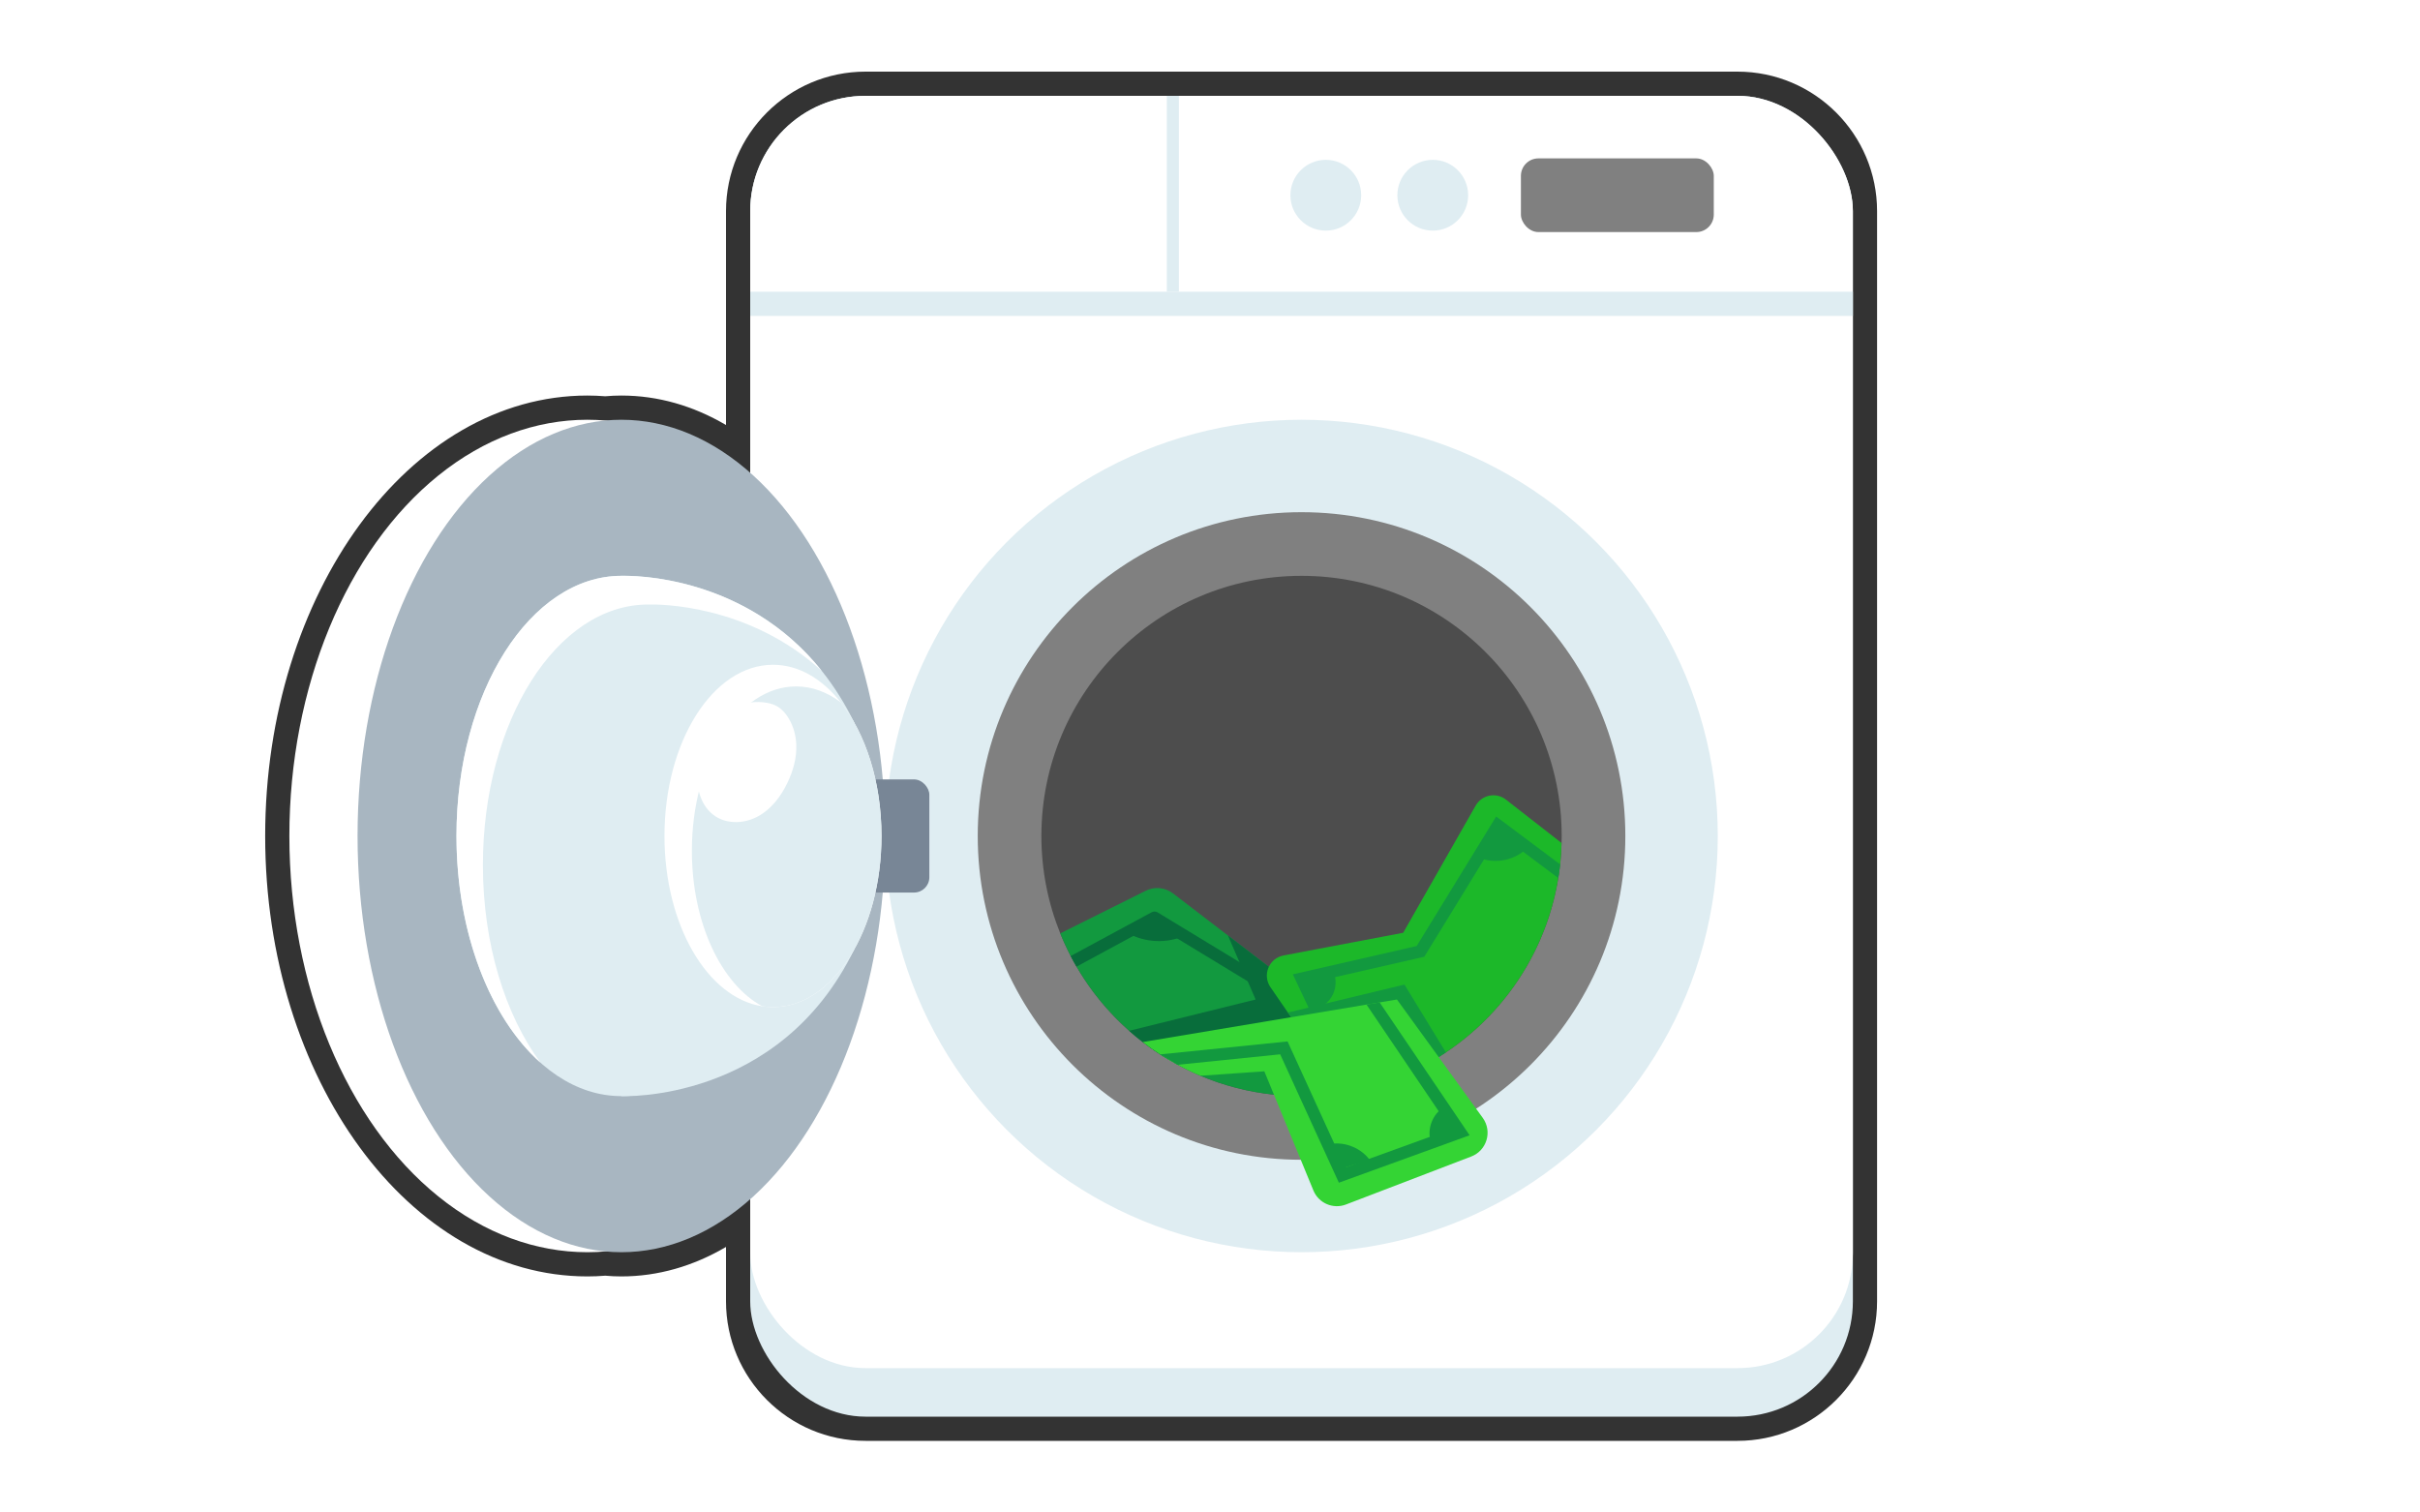 <?xml version="1.0" encoding="UTF-8"?>
<svg id="Expanded" xmlns="http://www.w3.org/2000/svg" viewBox="0 0 400 250">
  <defs>
    <style>
      .cls-1 {
        fill: #12993f;
      }

      .cls-2 {
        fill: #4d4d4d;
      }

      .cls-3 {
        fill: #1cb829;
      }

      .cls-4 {
        fill: #fff;
      }

      .cls-5 {
        fill: #dfedf2;
      }

      .cls-6 {
        fill: #788696;
      }

      .cls-7 {
        fill: #333;
      }

      .cls-8 {
        fill: #34d434;
      }

      .cls-9 {
        fill: gray;
      }

      .cls-10 {
        fill: #a8b6c1;
      }

      .cls-11 {
        fill: #086d3b;
      }
    </style>
  </defs>
  <path class="cls-7" d="M310.26,34.9v180.2c0,12.71-10.35,23.06-23.07,23.06h-144.13c-12.72,0-23.06-10.35-23.06-23.06v-8.99c-5.43,3.18-11.26,4.87-17.29,4.87-.9,0-1.79-.04-2.67-.12-.98.08-1.97.12-2.96.12-29.36,0-53.25-32.66-53.25-72.8s23.89-72.8,53.25-72.8c.99,0,1.98.04,2.96.12.88-.08,1.77-.12,2.67-.12,6.03,0,11.86,1.68,17.29,4.87v-35.35c0-12.72,10.34-23.06,23.06-23.06h144.13c12.72,0,23.07,10.34,23.07,23.06Z"/>
  <g>
    <rect class="cls-5" x="124" y="15.84" width="182.26" height="218.32" rx="19.06" ry="19.06"/>
    <rect class="cls-4" x="124" y="15.84" width="182.26" height="210.3" rx="19.06" ry="19.06"/>
    <circle class="cls-5" cx="215.13" cy="138.18" r="68.8"/>
    <ellipse class="cls-4" cx="97.08" cy="138.18" rx="49.25" ry="68.8"/>
    <ellipse class="cls-10" cx="102.71" cy="138.18" rx="43.61" ry="68.8"/>
    <circle class="cls-9" cx="215.13" cy="138.18" r="53.52"/>
    <path class="cls-2" d="M258.13,138.18c0,.39-.01.78-.02,1.16-.39,14.95-8.41,27.98-20.31,35.38-3,1.87-6.26,3.38-9.69,4.46-4.1,1.3-8.46,2-12.98,2-1.54,0-3.06-.08-4.56-.24-4.27-.45-8.35-1.52-12.16-3.13-1.64-.69-3.22-1.48-4.74-2.37-1.68-.95-3.27-2.02-4.79-3.2-6.01-4.63-10.75-10.82-13.63-17.96-2.01-4.97-3.12-10.4-3.12-16.1,0-23.75,19.25-43,43-43s43,19.25,43,43Z"/>
    <path class="cls-1" d="M217.38,168.46l-18.56,5.46-5.15,1.52c-.19-.11-.37-.21-.56-.33-1.47-.86-2.88-1.82-4.23-2.87-.77-.59-1.52-1.21-2.24-1.86-3.44-3.03-6.38-6.61-8.7-10.6-.34-.58-.66-1.16-.97-1.76-.63-1.21-1.21-2.46-1.72-3.74l14.11-7.04c1.47-.74,3.22-.57,4.53.43l9.07,6.95,8.13,6.23,6.29,7.61Z"/>
    <path class="cls-11" d="M217.38,168.46l-18.56,5.46-5.71,1.19c-1.47-.86-2.88-1.82-4.23-2.87-.77-.59-1.52-1.21-2.24-1.86l20.9-5.17-4.58-10.59,8.13,6.23,6.29,7.61Z"/>
    <path class="cls-1" d="M209.25,172.93c-3.83-2.8-10.01.1-15.17,2.74,1.4.79,2.84,1.51,4.33,2.14,3.81,1.61,7.89,2.68,12.16,3.13,1.42.15,2.86.23,4.31.23-1.57-3.04-3.07-6.37-5.63-8.24Z"/>
    <path class="cls-3" d="M258.11,139.34c-.03,1.19-.11,2.37-.24,3.53-.08.76-.18,1.51-.31,2.26-1.94,12.01-8.86,22.33-18.57,28.82-.39.26-.79.52-1.19.77-1.46.91-2.97,1.73-4.54,2.46-1.66.77-3.38,1.44-5.15,2l-1.65-.61-5.25-1.93-2.62-.97-5.71-8.3-2.89-4.2c-1.38-2.01-.24-4.78,2.16-5.24l19.78-3.75,11.98-21.02c1.02-1.79,3.39-2.26,5.01-.99l9.19,7.17Z"/>
    <path class="cls-1" d="M257.87,142.87c-.08.76-.18,1.51-.31,2.26l-9.7-7.26-12.44,20.27-18.86,4.31,1.72,3.65-1.8.85-2.79-5.9,20.47-4.68,13.14-21.41,10.57,7.91Z"/>
    <path class="cls-1" d="M238.99,173.95c-.39.26-.79.52-1.19.77-1.46.91-2.97,1.73-4.54,2.46l-6.8,1.39-2.96.61-10.1-11.05-.52-.76,19.26-4.63,6.85,11.21Z"/>
    <rect class="cls-5" x="124" y="48.22" width="182.26" height="4"/>
    <rect class="cls-6" x="140.41" y="128.83" width="13.2" height="18.7" rx="2.53" ry="2.53"/>
    <g>
      <ellipse class="cls-5" cx="102.71" cy="138.18" rx="27.26" ry="43"/>
      <path class="cls-5" d="M102.71,181.18s26.13,1.22,38.51-24.3h-38.51v24.3Z"/>
      <path class="cls-5" d="M102.71,95.19s26.13-1.22,38.51,24.3h-38.51v-24.3Z"/>
      <path class="cls-4" d="M135.85,110.91c-12.22-11.13-27.11-11.03-28.59-10.99h-.13c-15.08,0-27.31,19.28-27.31,43.07,0,13.07,3.7,24.78,9.53,32.68-8.29-7.37-13.9-21.4-13.9-37.49,0-23.75,12.21-43,27.26-43h.13c1.66-.04,20.32-.17,33.01,15.73Z"/>
      <path class="cls-4" d="M145.7,138.18c0,15.63-8.03,28.29-17.93,28.29-.6,0-1.19-.05-1.77-.14-9.08-1.4-16.17-13.46-16.17-28.15,0-15.63,8.03-28.3,17.94-28.3,4.24,0,8.13,2.32,11.2,6.21,4.1,5.18,6.73,13.15,6.73,22.09Z"/>
      <path class="cls-5" d="M145.7,138.18c0,15.63-8.03,28.29-17.93,28.29-.6,0-1.19-.05-1.77-.14-6.77-3.66-11.64-13.78-11.64-25.7,0-15.01,7.72-27.17,17.23-27.17,2.64,0,5.14.94,7.38,2.63,4.1,5.18,6.73,13.15,6.73,22.09Z"/>
    </g>
    <path class="cls-4" d="M115.32,126.65c-.44,3.07.35,6.62,2.96,8.3,2.07,1.33,4.86,1.16,7.02-.02s3.73-3.23,4.8-5.43c1-2.04,1.64-4.31,1.51-6.58-.09-1.64-.6-3.29-1.55-4.64-.7-.99-1.56-1.69-2.75-1.99-1.28-.32-2.63-.34-3.92-.05-3.02.7-5.19,3.08-6.57,5.74-.76,1.46-1.28,3.05-1.51,4.67Z"/>
    <path class="cls-8" d="M243.18,191.16l-20.7,7.93c-2.13.82-4.52-.21-5.39-2.32l-6.52-15.83-1.59-3.86-10.57.73c-1.29-.54-2.54-1.15-3.76-1.81-.99-.53-1.95-1.1-2.89-1.72-.99-.64-1.95-1.32-2.88-2.04h0s36.99-6.19,36.99-6.19l2.17-.36,2.86-.48,6.9,9.51,7.28,10.05c1.62,2.24.68,5.4-1.9,6.39Z"/>
    <polygon class="cls-1" points="194.65 176 211.6 174.27 221.3 195.49 242.91 187.65 228.04 165.69 225.87 166.05 239.81 186.65 222.35 192.98 212.82 172.14 191.76 174.28 194.65 176"/>
    <path class="cls-1" d="M238.44,183.14c-1.56,1.08-2.41,3.11-2.09,4.98.02.11.04.22.11.31.18.24.54.18.82.1,1.23-.34,2.47-.69,3.7-1.03"/>
    <path class="cls-1" d="M219.82,189.1c2.55-.46,5.32.72,6.76,2.87-1.79.17-3.54.66-5.16,1.44"/>
    <rect class="cls-9" x="251.39" y="26.18" width="31.88" height="12.18" rx="2.89" ry="2.89"/>
    <circle class="cls-5" cx="236.82" cy="32.27" r="5.85"/>
    <circle class="cls-5" cx="219.14" cy="32.27" r="5.85"/>
    <rect class="cls-5" x="192.86" y="15.84" width="2" height="32.38"/>
    <path class="cls-11" d="M208.04,162.12c-.18.31-.51.48-.85.48-.18,0-.36-.04-.52-.14l-15.88-9.64-12.85,6.96c-.34-.58-.66-1.16-.97-1.76l13.38-7.23c.31-.17.69-.16.99.02l16.37,9.94c.47.29.62.9.33,1.37Z"/>
    <path class="cls-11" d="M186.08,154.04c2.69,1.64,6.14,1.97,9.1.87-1.31-1.15-2.73-2.17-4.23-3.06"/>
    <path class="cls-1" d="M217.48,166.77c1.19-.35,2.23-1.2,2.79-2.31s.65-2.45.23-3.62c-.03-.08-.07-.17-.14-.22-.08-.05-.19-.03-.28,0-1.7.41-3.41.81-5.11,1.22"/>
    <path class="cls-1" d="M244.71,141.86c2.62.98,5.78.28,7.73-1.71-1.66-1.03-3.32-2.05-4.99-3.08"/>
  </g>
</svg>